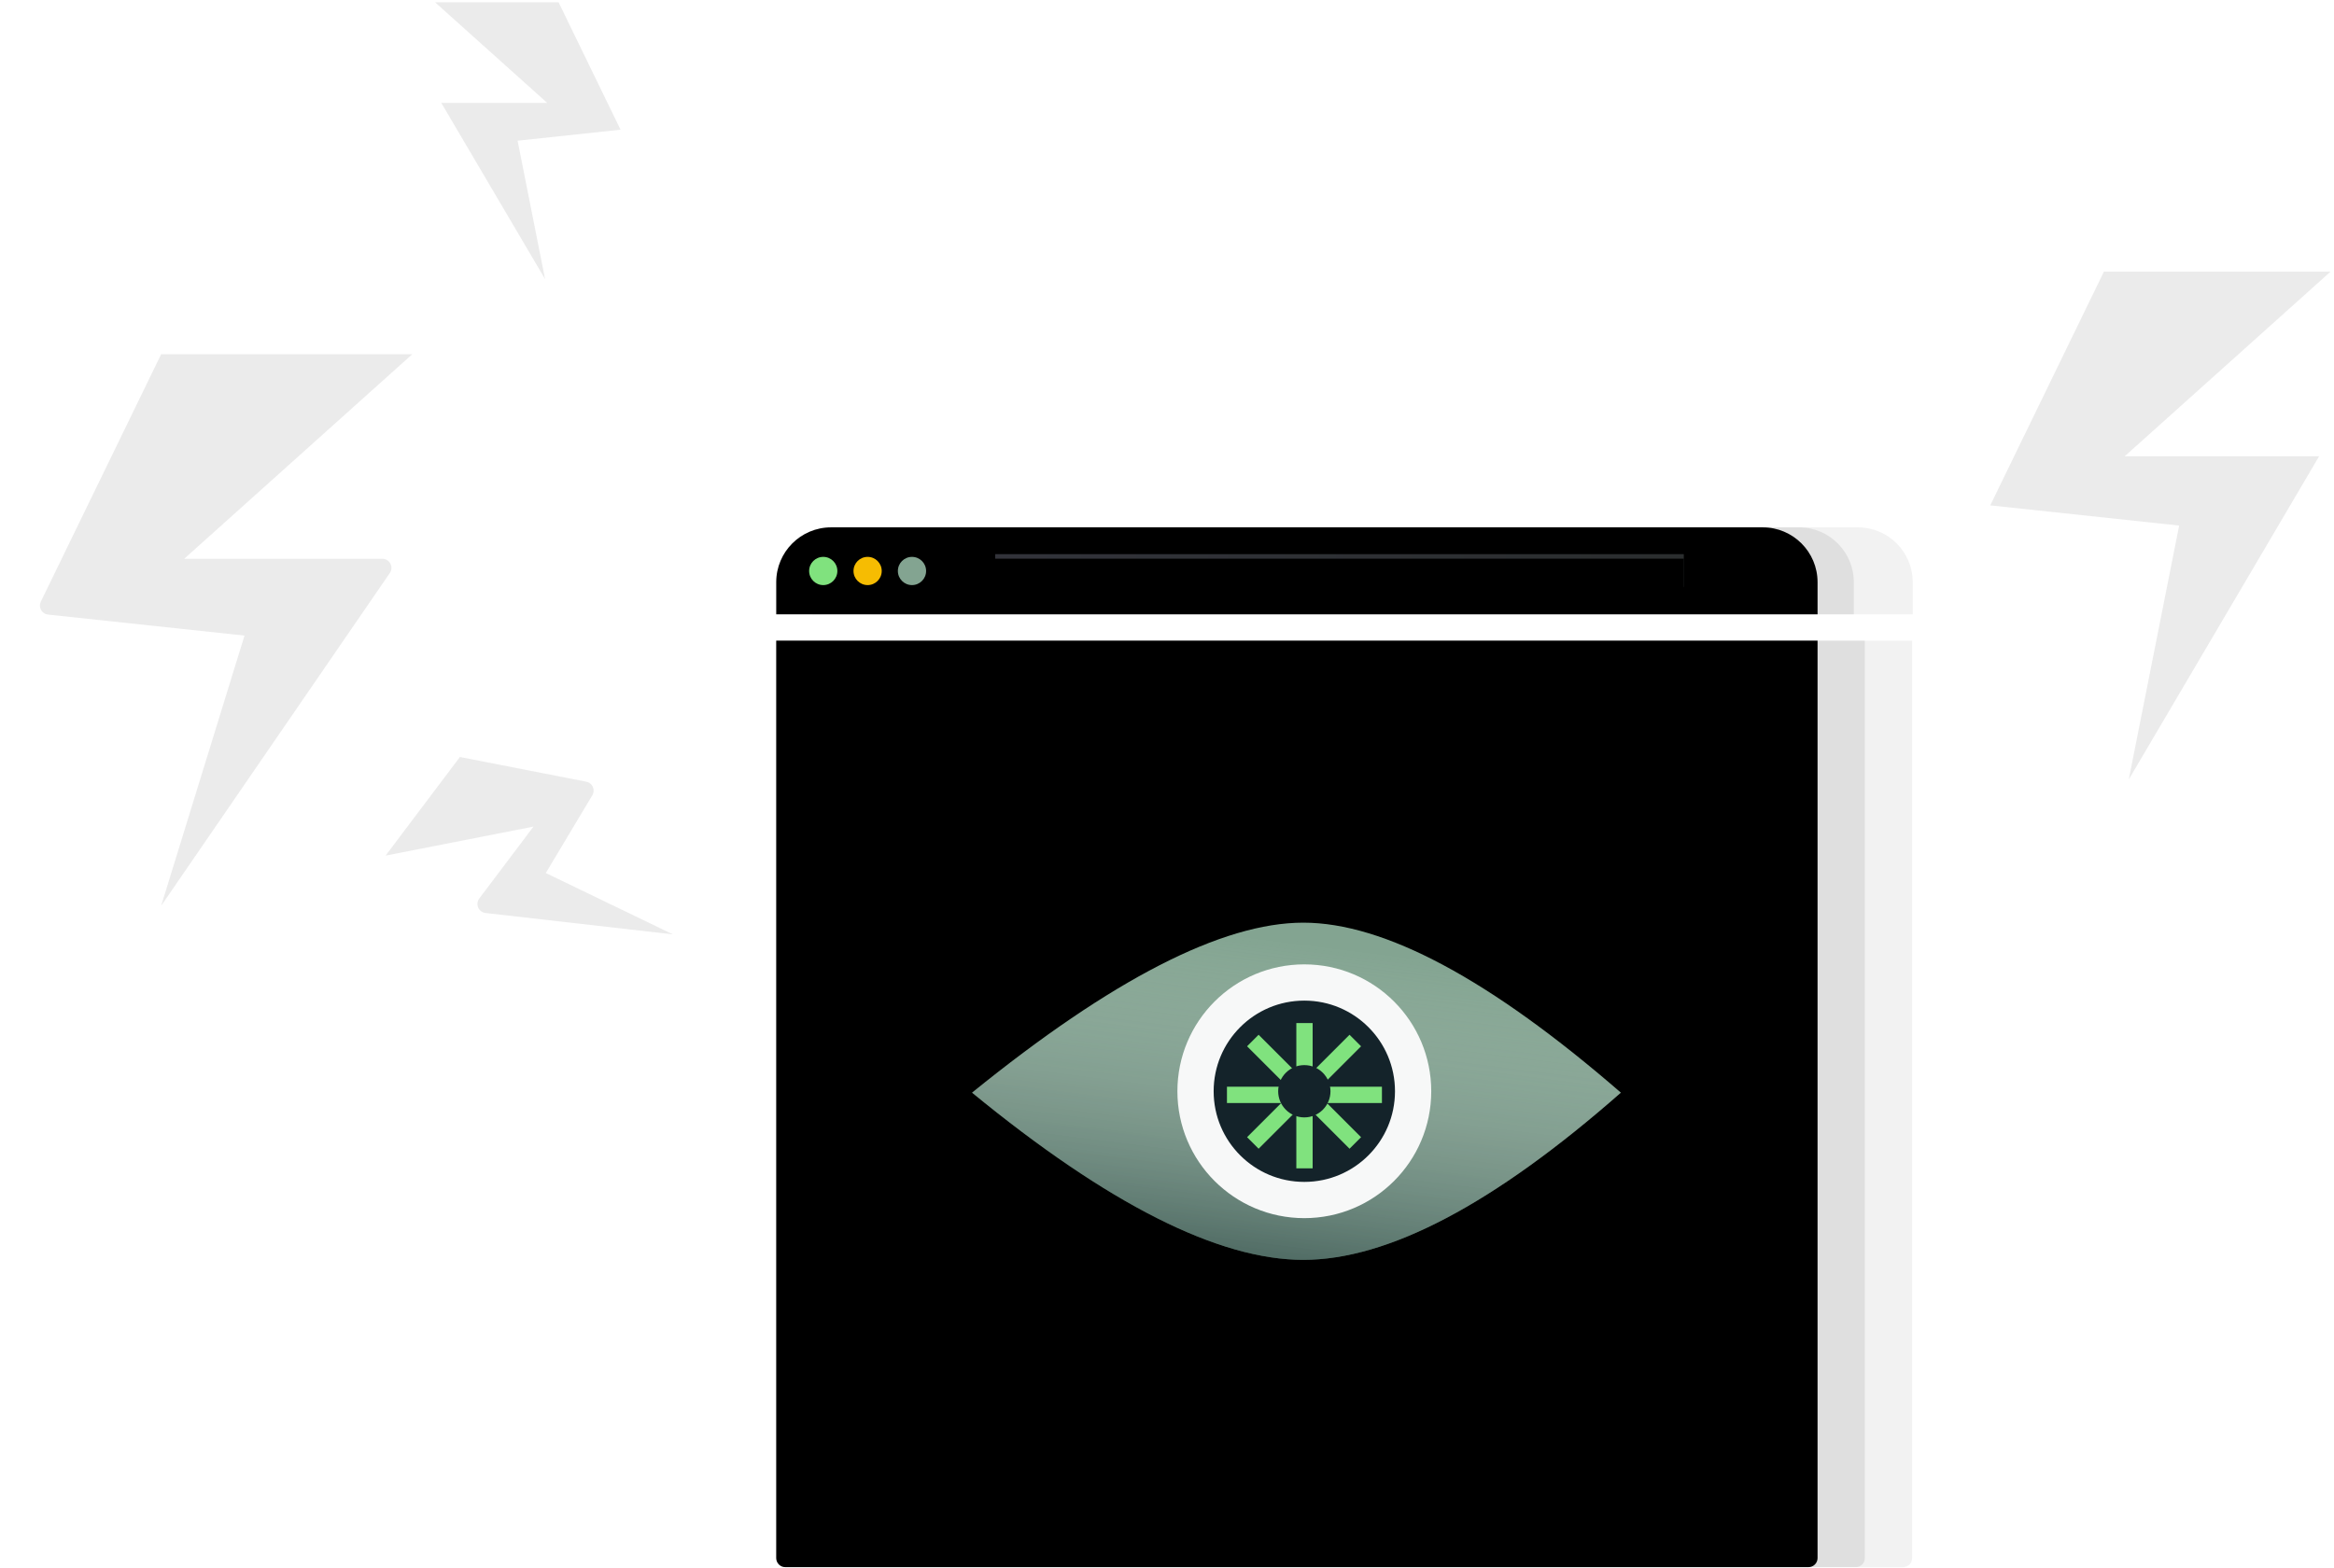 <?xml version="1.0" encoding="UTF-8"?>
<svg width="515px" height="346px" viewBox="0 0 515 346" version="1.1" xmlns="http://www.w3.org/2000/svg" xmlns:xlink="http://www.w3.org/1999/xlink">
    <!-- Generator: Sketch 52.3 (67297) - http://www.bohemiancoding.com/sketch -->
    <title>hero-illustration</title>
    <desc>Created with Sketch.</desc>
    <defs>
        <linearGradient x1="97.133%" y1="50%" x2="0%" y2="50%" id="linearGradient-1">
            <stop stop-color="#D5DAF9" stop-opacity="0.234" offset="0%"></stop>
            <stop stop-color="#CBDADF" stop-opacity="0.21" offset="100%"></stop>
        </linearGradient>
        <polygon id="path-2" points="48.596 6.307 200.533 6.307 200.533 13.556 48.596 13.556"></polygon>
        <filter x="-1.3%" y="-27.6%" width="102.6%" height="155.2%" filterUnits="objectBoundingBox" id="filter-3">
            <feGaussianBlur stdDeviation="1.5" in="SourceAlpha" result="shadowBlurInner1"></feGaussianBlur>
            <feOffset dx="0" dy="1" in="shadowBlurInner1" result="shadowOffsetInner1"></feOffset>
            <feComposite in="shadowOffsetInner1" in2="SourceAlpha" operator="arithmetic" k2="-1" k3="1" result="shadowInnerInner1"></feComposite>
            <feColorMatrix values="0 0 0 0 0   0 0 0 0 0   0 0 0 0 0  0 0 0 0.299 0" type="matrix" in="shadowInnerInner1"></feColorMatrix>
        </filter>
        <linearGradient x1="65.527%" y1="8.934%" x2="43.357%" y2="100%" id="linearGradient-4">
            <stop stop-color="#FFFFFF" stop-opacity="0" offset="0%"></stop>
            <stop stop-color="#091E26" stop-opacity="0.434" offset="100%"></stop>
        </linearGradient>
    </defs>
    <g id="hero-illustration" stroke="none" stroke-width="1" fill="none" fill-rule="evenodd">
        <g id="Group" transform="translate(8, 0)">
            <polygon id="Path-9" fill="#171C1E" opacity="0.087" style="mix-blend-mode: multiply;" points="472.833 116 431.154 111.541 456.235 59.954 506.241 59.954 460.822 100.702 503.718 100.702 461.713 172.046"></polygon>
            <path d="M45.951,140.283 L2.598,135.645 C1.5,135.528 0.704,134.542 0.822,133.444 C0.847,133.214 0.911,132.99 1.012,132.782 L27.559,78.18 L82.97,78.18 L32.642,123.332 L76.374,123.332 C77.478,123.332 78.374,124.227 78.374,125.332 C78.374,125.736 78.251,126.131 78.022,126.464 L27.559,199.921 L45.951,140.283 Z" id="Path-9" fill="#171C1E" opacity="0.087" style="mix-blend-mode: multiply;"></path>
            <polygon id="Path-9" fill="#171C1E" opacity="0.087" style="mix-blend-mode: multiply;" transform="translate(108.462, 31.054) scale(-1, 1) translate(-108.462, -31.054) " points="110.716 31.054 88 28.624 101.67 0.508 128.924 0.508 104.17 22.716 127.549 22.716 104.655 61.6"></polygon>
            <path d="M116.042,190.886 L96.157,188.759 C95.059,188.642 94.263,187.656 94.381,186.558 C94.405,186.328 94.47,186.104 94.571,185.896 L106.996,160.34 L134.25,160.34 L109.496,182.549 L129.376,182.549 C130.481,182.549 131.376,183.444 131.376,184.549 C131.376,184.906 131.281,185.256 131.1,185.563 L109.981,221.432 L116.042,190.886 Z" id="Path-9" fill="#171C1E" opacity="0.087" style="mix-blend-mode: multiply;" transform="translate(113.788, 190.886) scale(-1, 1) rotate(53) translate(-113.788, -190.886) "></path>
            <g id="webpage" transform="translate(163, 116)">
                <path d="M0.276,25.393 L250.916,25.393 L250.916,227.889 C250.916,228.994 250.02,229.889 248.916,229.889 L2.276,229.889 C1.171,229.889 0.276,228.994 0.276,227.889 L0.276,25.393 Z" id="Rectangle-7" fill="#171C1E" opacity="0.055" style="mix-blend-mode: multiply;"></path>
                <path d="M0.276,25.393 L240.475,25.393 L240.475,227.889 C240.475,228.994 239.58,229.889 238.475,229.889 L2.276,229.889 C1.171,229.889 0.276,228.994 0.276,227.889 L0.276,25.393 Z" id="Rectangle-7" fill="#171C1E" opacity="0.088" style="mix-blend-mode: multiply;"></path>
                <path d="M0.276,25.393 L230.046,25.393 L230.046,227.889 C230.046,228.994 229.15,229.889 228.046,229.889 L2.276,229.889 C1.171,229.889 0.276,228.994 0.276,227.889 L0.276,25.393 Z" id="Rectangle-7" fill="#000000"></path>
                <g id="search-bar">
                    <path d="M33.376,0.393 L238.946,0.393 C245.628,0.393 251.046,5.811 251.046,12.493 L251.046,19.589 L21.276,19.589 L21.276,12.493 C21.276,5.811 26.693,0.393 33.376,0.393 Z" id="Rectangle-7" fill="#171C1E" opacity="0.055" style="mix-blend-mode: multiply;"></path>
                    <path d="M20.376,0.393 L225.946,0.393 C232.628,0.393 238.046,5.811 238.046,12.493 L238.046,19.589 L8.276,19.589 L8.276,12.493 C8.276,5.811 13.693,0.393 20.376,0.393 Z" id="Rectangle-7" fill="#171C1E" opacity="0.088" style="mix-blend-mode: multiply;"></path>
                    <path d="M12.376,0.393 L217.946,0.393 C224.628,0.393 230.046,5.811 230.046,12.493 L230.046,19.589 L0.276,19.589 L0.276,12.493 C0.276,5.811 5.693,0.393 12.376,0.393 Z" id="Rectangle-7" fill="#000000"></path>
                    <g id="Rectangle-12" transform="translate(124.564, 9.931) scale(-1, 1) translate(-124.564, -9.931) ">
                        <use fill="url(#linearGradient-1)" fill-rule="evenodd" xlink:href="#path-2"></use>
                        <use fill="black" fill-opacity="1" filter="url(#filter-3)" xlink:href="#path-2"></use>
                    </g>
                </g>
                <g id="secondary-color" transform="translate(7, 6)">
                    <circle id="Oval-2" fill="#80E27E" cx="3.651" cy="4.024" r="3.115"></circle>
                    <circle id="Oval-2" fill="#F6BC02" cx="13.441" cy="4.024" r="3.115"></circle>
                    <circle id="Oval-2" fill="#83A491" cx="23.231" cy="4.024" r="3.115"></circle>
                </g>
            </g>
            <g id="eye" transform="translate(206.24, 202.863)">
                <path d="M73.338,75.204 C92.069,75.204 115.425,62.904 143.407,38.305 C114.576,13.289 91.219,0.782 73.338,0.782 C55.457,0.782 31.093,13.289 0.246,38.305 C30.244,62.904 54.608,75.204 73.338,75.204 Z" id="Oval-6" fill="#83A491"></path>
                <path d="M73.338,75.204 C92.069,75.204 115.425,62.904 143.407,38.305 C114.576,13.289 91.219,0.782 73.338,0.782 C55.457,0.782 31.093,13.289 0.246,38.305 C30.244,62.904 54.608,75.204 73.338,75.204 Z" id="Oval-6" fill="url(#linearGradient-4)"></path>
                <circle id="Oval-5" stroke="#F7F8F8" stroke-width="8" fill="#14232A" cx="73.56" cy="37.993" r="24.006"></circle>
            </g>
            <g id="Group-24" transform="translate(262, 225)" stroke="#80E27E" stroke-width="3.6">
                <path d="M6.441,4.659 L29.048,27.266" id="Path-39"></path>
                <path d="M6.441,4.659 L29.048,27.266" id="Path-39" transform="translate(17.745, 15.963) scale(-1, 1) translate(-17.745, -15.963) "></path>
                <path d="M0.728,16.654 L34.926,16.654" id="Path-40"></path>
                <path d="M17.836,0.805 L17.836,32.87" id="Path-41"></path>
            </g>
            <circle id="Oval-5" fill="#14232A" cx="279.801" cy="240.856" r="5.771"></circle>
        </g>
    </g>
</svg>